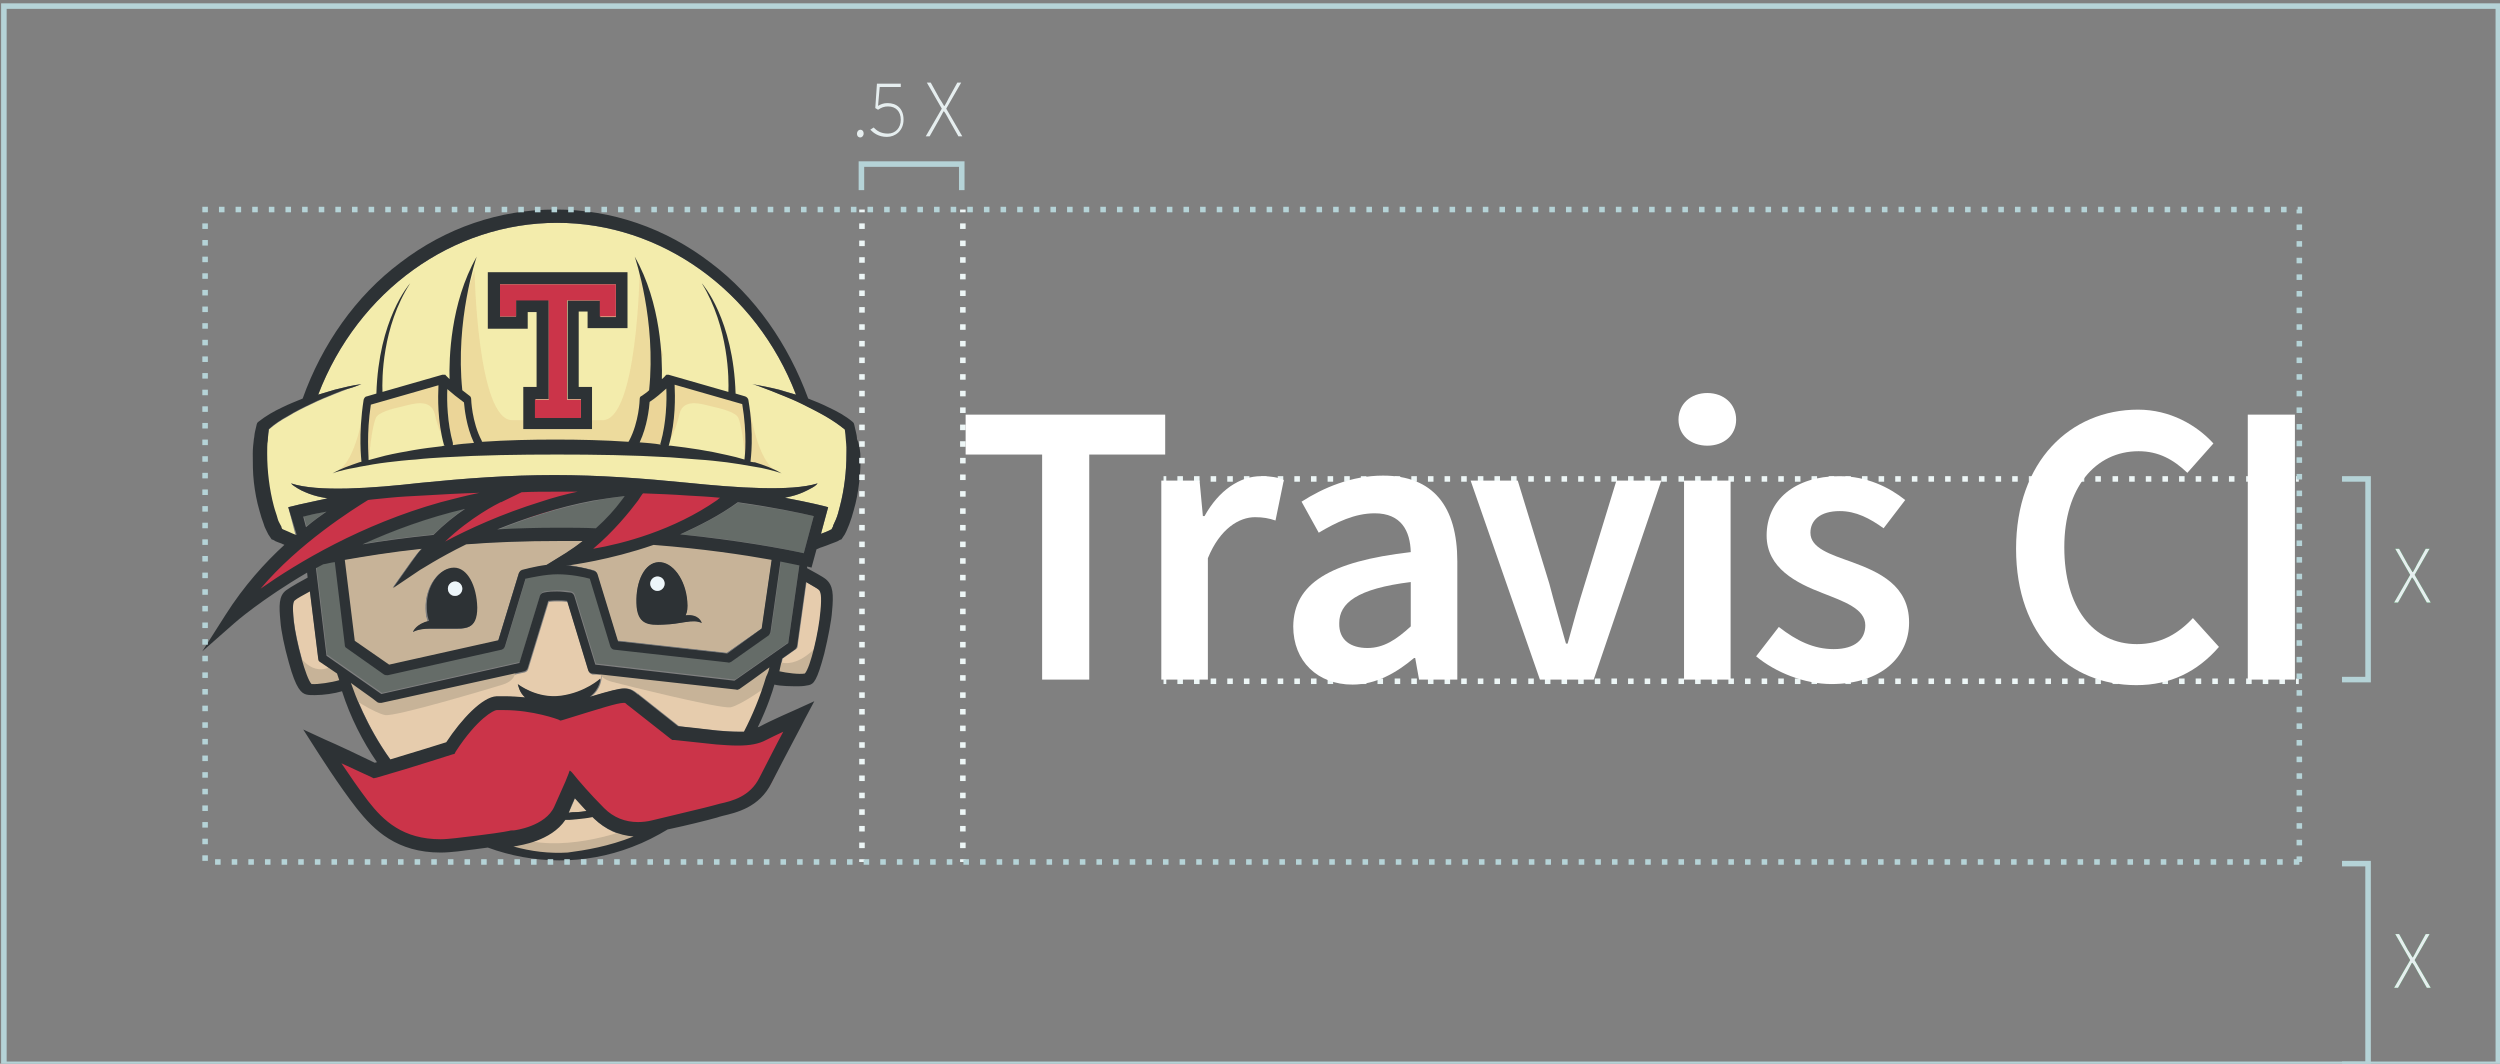 <svg xmlns="http://www.w3.org/2000/svg" xmlns:xlink="http://www.w3.org/1999/xlink" id="Layer_1" x="0" y="0" version="1.1" viewBox="0 0 451 191.9" xml:space="preserve" style="enable-background:new 0 0 451 191.9"><rect x="0" y="0" width="451" height="191.9" fill="#808080" stroke="none"/><style type="text/css">.st0{fill:#cb3449}.st1{fill:#f3ecac}.st2{fill:#e6ccad}.st3{fill:#656c68}.st4{fill:#e4c9a1}.st5{fill:#c7b398}.st6{fill:#ebd598}.st7{fill:#2d3235}.st8{fill:#edf6fa}.st9{opacity:.8}.st10{opacity:.75}.st11{fill:#b5d3d7}.st12{fill:#3aa85a}.st13{fill:#e6eeef}.st14{fill:#edf6f6}.st15{fill:#fff}</style><g><g><g><path d="M64.9,89.2c0,0-18.5,13-19.2,17.9l1.4-0.3c0,0,22.1-14.7,39.6-16.4l0.4-2.2L64.9,89.2z" class="st0"/></g><g><path d="M93.9,87.4L79.3,97.7l0.8,0.6c0.6-0.5,25.8-8.2,25.8-8.2l5.3-3.3C107.7,87.3,93.9,87.4,93.9,87.4z" class="st0"/></g><g><path d="M106.5,99.9c10.3,0,25.8-10.1,25.8-10.1l-5-1c-0.2,0.2-8.1-0.3-8.1-0.3l-3.7-1l-8.9,10.1l-0.7,1.8 C106.6,99.1,106.5,99.9,106.5,99.9z" class="st0"/></g></g><g><path d="M140.2,132.1L137,133l-14.7-0.3l-9.2-7.2l-11.1,2.8L89,127.2l-7.2,7.9l-13.5,4l-6.8-2.1 c-0.2-0.2-0.3-0.3-0.3-0.3l3,7.4c0,0,6.9,7.4,10.7,8.2c3.8,0.9,10.8-0.1,16-0.9c5.2-0.8,9.4-2.7,11-5.7c1.7-3,1.9-3.9,1.9-3.9 s5,7,9.2,7.8c4.3,0.8,17-3.5,17-3.5s7.7-2.1,9.1-4.8c1.4-2.7,5-11.4,5-11.4L140.2,132.1z M62.9,138.2c-0.1,0-0.1-0.1-0.2-0.1 c-0.5-0.4-0.9-0.8-1.2-1L62.9,138.2z" class="st0"/></g><g><g><path d="M152.7,79.5c0-0.4-0.1-0.8-0.1-1.2c0-0.3-0.1-0.6-0.1-0.8c-1.1-0.9-2.3-1.7-3.5-2.4 c-1.4-0.8-2.8-1.5-4.2-2.2c-1.4-0.7-2.9-1.3-4.4-1.9c-0.7-0.3-1.5-0.6-2.3-0.9c-0.8-0.3-1.5-0.6-2.3-0.8c1.6,0.3,3.2,0.6,4.8,1 c1,0.3,2,0.6,3,0.9c-7.2-18.8-24.4-31-43.1-31c-18.8,0-35.9,12.2-43.1,31c1-0.3,2-0.6,3-0.9c1.6-0.4,3.2-0.8,4.8-1 c-0.8,0.3-1.5,0.6-2.3,0.8c-0.8,0.3-1.5,0.6-2.3,0.9c-1.5,0.6-3,1.2-4.4,1.9c-1.5,0.7-2.9,1.4-4.2,2.2c-1.3,0.7-2.5,1.5-3.5,2.4 c0,0.3-0.1,0.6-0.1,0.8c0,0.4-0.1,0.8-0.1,1.2C48,80.3,48,81.1,48,81.9c0,1.6,0.1,3.2,0.3,4.8c0.2,1.6,0.5,3.2,0.9,4.7 c0.2,0.8,0.5,1.5,0.7,2.3c0.1,0.4,0.3,0.7,0.5,1.1c0.1,0.2,0.2,0.3,0.2,0.5l0.1,0.2c0.1,0.1,0.2,0.1,0.4,0.2l0.7,0.3 c0.4,0.2,0.9,0.4,1.4,0.6c0,0,0.1,0,0.1-0.1L52,91.5c0.3-0.1,2.8-0.7,7.1-1.6c-0.4-0.1-0.7-0.1-1.1-0.2c-1-0.2-2-0.5-2.9-0.9 c-0.5-0.2-0.9-0.4-1.4-0.7c-0.4-0.3-0.9-0.5-1.2-0.9c4.8,1.6,14.6,0.9,23.4-0.1c8-0.8,16-1.4,24.1-1.4c8.1,0,16.1,0.6,24.1,1.4 c8.8,0.9,18.6,1.6,23.4,0.1c-0.3,0.4-0.8,0.7-1.2,0.9c-0.4,0.2-0.9,0.5-1.4,0.7c-0.9,0.4-1.9,0.7-2.9,0.9c-0.1,0-0.3,0.1-0.4,0.1 c4.8,0.9,7.5,1.6,7.8,1.7l-1.3,4.8c0.3-0.1,0.5-0.2,0.8-0.3l0.7-0.3c0.1-0.1,0.2-0.1,0.4-0.2l0.1-0.2c0.1-0.2,0.2-0.3,0.2-0.5 c0.2-0.4,0.3-0.7,0.5-1.1c0.3-0.7,0.5-1.5,0.7-2.3c0.4-1.5,0.7-3.1,0.9-4.7c0.2-1.6,0.3-3.2,0.3-4.8 C152.8,81.1,152.8,80.3,152.7,79.5z" class="st1"/></g><g><path d="M105.8,146.3c-0.6,0.1-1.3,0.2-1.9,0.2c-0.4,0-0.8,0.1-1.2,0.1l-0.1,0c0.5-1.1,0.9-1.9,1.1-2.6 C104.3,144.6,105,145.4,105.8,146.3z" class="st2"/></g><g><path d="M107.2,147.7c2,1.9,4.4,3.1,7.1,3.3c-4.5,1.8-8.7,2.5-12,2.7c-3.2,0.2-6.5-0.2-9.8-1.1 c0.3,0,0.5-0.1,0.7-0.1c0.3,0,6.1-0.8,8.7-4.7l0.2,0l0.6,0c0.4,0,0.8,0,1.2-0.1c1-0.1,1.9-0.2,2.9-0.4 C107,147.5,107.1,147.6,107.2,147.7z" class="st2"/></g><g><path d="M112.8,89.5c-0.2,0.2-0.4,0.5-0.6,0.8c-1.1,1.5-2.7,3.3-4.6,5.1c-2.2-0.1-4.4-0.1-6.8-0.1 c-3.8,0-7.5,0.1-11,0.3c4.9-2,10.9-4,17.3-5.2C108.9,90,110.8,89.7,112.8,89.5z" class="st3"/></g><g><path d="M83.9,91.7c-1.8,1.2-3.7,2.8-5.7,4.7c-4.9,0.5-9.2,1.1-12.8,1.7C70.9,95.6,77.1,93.3,83.9,91.7z" class="st3"/></g><g><path d="M144.2,101.9l-2,14l-9.6,6.7l-25.1-2.9l-3.8-12.4c-0.1-0.3-0.3-0.5-0.7-0.6c-0.9-0.2-1.8-0.2-2.4-0.2 c-0.7,0-1.5,0.1-2.4,0.2c-0.3,0.1-0.6,0.3-0.7,0.6l-3.7,12.1l-24.9,5.6l-9.9-6.9l-1.9-15.8c0.4-0.2,0.9-0.5,1.3-0.7 c0.6-0.1,1.3-0.3,2.1-0.4l1.8,14.9c0,0.2,0.2,0.4,0.3,0.6l6.8,4.8c0.1,0.1,0.3,0.1,0.5,0.1c0.1,0,0.1,0,0.2,0l20.5-4.6 c0.1,0,0.1,0,0.2-0.1c0.2-0.1,0.3-0.3,0.4-0.5l3.7-12.2c1-0.3,3.5-0.8,5.8-0.8c2.2,0,4.8,0.6,5.8,0.8l3.7,12.2 c0.1,0.3,0.4,0.5,0.7,0.6l20.5,2.3c0.2,0,0.4,0,0.6-0.1l6.8-4.8c0.2-0.1,0.3-0.3,0.3-0.6l1.8-12.7 C142.2,101.5,143.3,101.7,144.2,101.9z" class="st3"/></g><g><path d="M146.8,93.1l-1.8,6.7c-3.6-0.8-11.5-2.4-22.3-3.4c3.5-1.5,7.1-3.4,10.4-5.7 C139.5,91.6,144.2,92.5,146.8,93.1z" class="st3"/></g><g><g><path d="M74.4,114.1c1.4-0.8,3-0.6,5.5-0.6c0.3,0,0.5,0,0.8,0c0.2,0,0.5,0,0.7,0c2.5,0,4.7,0.2,4.6-3.8 c0-4-1.8-7.2-4.4-7.2c-2.5,0-5,3.3-4.9,7.3c0,1,0.2,1.8,0.4,2.3C75.1,112.6,74.5,114,74.4,114.1z M105.1,97.6 c-1,0.8-2,1.5-3.1,2.2l-3.6,2.2c-2.3,0.3-4.2,0.8-4.3,0.9c-0.1,0-0.1,0-0.2,0.1c-0.2,0.1-0.3,0.3-0.4,0.5l-3.7,12.1l-19.7,4.4 l-6.2-4.3L62,101c3.5-0.6,8.2-1.4,13.9-2c-0.6,0.7-1.2,1.5-1.8,2.3l-3.4,4.8l4.9-3.3c0.1-0.1,3.2-2.1,8.3-4.6 c5.1-0.4,10.7-0.6,16.7-0.6C102.2,97.6,103.7,97.6,105.1,97.6z" class="st4"/></g><g><path d="M126.6,112.4c0-0.1-0.6-1.7-2.9-1.4c0.3-0.6,0.4-1.4,0.3-2.5c-0.3-4-2.6-7.2-5.2-7.1 c-2.5,0.1-4.2,3.4-4,7.4c0.1,4,2.3,4,4.8,3.9C123,112.7,124.9,111.6,126.6,112.4z M139.2,100.9l-1.8,12.4l-6.3,4.4l-19.7-2.2 l-3.7-12.1c-0.1-0.3-0.3-0.5-0.6-0.6c-0.1,0-2.6-0.7-5.1-1l0.5,0c0.4,0,7.2-0.9,15.3-3.7C126.9,98.9,134.2,100,139.2,100.9z" class="st4"/></g></g><g><g><path d="M74.4,114.1c1.4-0.8,3-0.6,5.5-0.6c0.3,0,0.5,0,0.8,0c0.2,0,0.5,0,0.7,0c2.5,0,4.7,0.2,4.6-3.8 c0-4-1.8-7.2-4.4-7.2c-2.5,0-5,3.3-4.9,7.3c0,1,0.2,1.8,0.4,2.3C75.1,112.6,74.5,114,74.4,114.1z M105.1,97.6 c-1,0.8-2,1.5-3.1,2.2l-3.6,2.2c-2.3,0.3-4.2,0.8-4.3,0.9c-0.1,0-0.1,0-0.2,0.1c-0.2,0.1-0.3,0.3-0.4,0.5l-3.7,12.1l-19.7,4.4 l-6.2-4.3L62,101c3.5-0.6,8.2-1.4,13.9-2c-0.6,0.7-1.2,1.5-1.8,2.3l-3.4,4.8l4.9-3.3c0.1-0.1,3.2-2.1,8.3-4.6 c5.1-0.4,10.7-0.6,16.7-0.6C102.2,97.6,103.7,97.6,105.1,97.6z" class="st5"/></g><g><path d="M126.6,112.4c0-0.1-0.6-1.7-2.9-1.4c0.3-0.6,0.4-1.4,0.3-2.5c-0.3-4-2.6-7.2-5.2-7.1 c-2.5,0.1-4.2,3.4-4,7.4c0.1,4,2.3,4,4.8,3.9C123,112.7,124.9,111.6,126.6,112.4z M139.2,100.9l-1.8,12.4l-6.3,4.4l-19.7-2.2 l-3.7-12.1c-0.1-0.3-0.3-0.5-0.6-0.6c-0.1,0-2.6-0.7-5.1-1l0.5,0c0.4,0,7.2-0.9,15.3-3.7C126.9,98.9,134.2,100,139.2,100.9z" class="st5"/></g></g><g><path d="M147.8,106.4c0.3,0.2,0.5,0.9,0.3,3.9c-0.3,3.7-1.9,10.1-2.8,11.2c-1.1,0.2-3.3,0-4.6-0.4 c0.2-0.9,0.3-1.4,0.5-2.3l2.4-1.7c0.2-0.1,0.3-0.3,0.3-0.6l1.6-11.5C146.4,105.6,147.5,106.2,147.8,106.4z" class="st2"/></g><g><path d="M60.8,121.5c0.1,0.4,0.2,0.8,0.4,1.2c-1.3,0.4-3.9,0.7-5,0.5c-1-1-2.8-7.7-3.2-11.3 c-0.3-2.9-0.1-3.5,0.2-3.8c0.3-0.3,1.6-1,2.7-1.6l1.5,12.1c0,0.2,0.2,0.4,0.3,0.6L60.8,121.5z" class="st2"/></g><g><path d="M108.5,121.7l-0.1,0.8c0,0-2.7,2.5-7.1,3.1c-4.4,0.6-7.8-2.1-7.8-2.1c0.1,0.5,0.3,1.5,1.3,2.4 c-1.2-0.1-2.4-0.2-3.7-0.2c-0.5,0-1,0-1.4,0c-2.7,0.1-6.5,4.2-9.1,8.3c-1.3,0.4-5.4,1.7-10.1,3.1c-4.4-6.1-6.6-12.4-6.8-13l0,0 c-0.1-0.2-0.2-0.5-0.3-0.8l1.1,0.8v0l2.8,2l0.9,0.7c0.1,0.1,0.3,0.2,0.5,0.2c0.1,0,0.1,0,0.2,0l25.8-5.7c0.3-0.1,0.5-0.3,0.6-0.6 l3.7-12.1c0.6-0.1,1.2-0.1,1.7-0.1c0.5,0,1,0,1.7,0.1l3.8,12.5c0.1,0.3,0.4,0.5,0.7,0.6L108.5,121.7z" class="st2"/></g><g><path d="M138,121l0.8-0.6c-0.1,0.6-0.3,1.2-0.4,1.7c-1.2,3.7-2.5,7-4,9.9c-0.3,0-0.7,0-1.1,0c-1.2,0-2.4-0.1-3.7-0.2 c-2.3-0.2-5.9-0.6-7.1-0.8c-1-0.8-4.4-3.5-7.2-5.7c-0.1-0.1-0.2-0.2-0.3-0.2c-0.5-0.4-1.1-0.9-2.2-0.9c-1,0-2.6,0.4-6.2,1.5 c1.9-1.4,1.9-3.3,1.9-3.3l0.1-0.8l24.2,2.7c0.2,0,0.4,0,0.6-0.1l2.4-1.7L138,121z" class="st2"/></g><g><path d="M120.2,70.1c0.1,2.2,0,6-1,9.7c0,0.1,0,0.3,0,0.4c-1.3-0.1-2.5-0.2-3.8-0.4c1.4-3,1.7-6.2,1.8-7.3 C118.3,71.8,119.4,70.8,120.2,70.1z" class="st6"/></g><g><path d="M83.7,72.6c0.1,1.1,0.4,4.3,1.8,7.3c-1.3,0.1-2.5,0.2-3.8,0.4c0-0.1,0-0.3,0-0.4c-1-3.6-1.1-7.5-1-9.7 C81.5,70.8,82.6,71.8,83.7,72.6z" class="st6"/></g><g><path d="M126.6,112.4c-1.7-0.8-3.6,0.2-7,0.3c-2.5,0.1-4.7,0.1-4.8-3.9c-0.1-4,1.5-7.3,4-7.4 c2.5-0.1,4.9,3.1,5.2,7.1c0.1,1.1,0,1.9-0.3,2.5C126.1,110.7,126.6,112.3,126.6,112.4z M118.6,106.6c0.7,0,1.3-0.6,1.3-1.3 c0-0.7-0.6-1.3-1.3-1.3c-0.7,0-1.3,0.6-1.3,1.3C117.3,106,117.9,106.6,118.6,106.6z" class="st7"/></g><g><path d="M119.9,105.3c0,0.7-0.6,1.3-1.3,1.3c-0.7,0-1.3-0.6-1.3-1.3c0-0.7,0.6-1.3,1.3-1.3 C119.3,104,119.9,104.5,119.9,105.3z" class="st8"/></g><g><path d="M86.1,109.6c0,4-2.1,3.8-4.6,3.8c-0.3,0-0.5,0-0.7,0c-0.3,0-0.6,0-0.8,0c-2.5,0-4.1-0.1-5.5,0.6 c0-0.1,0.6-1.5,2.9-2c-0.2-0.5-0.4-1.3-0.4-2.3c-0.2-4,2.3-7.3,4.9-7.3C84.3,102.4,86,105.6,86.1,109.6z M82.1,107.5 c0.7,0,1.3-0.6,1.3-1.3c0-0.7-0.6-1.3-1.3-1.3c-0.7,0-1.3,0.6-1.3,1.3C80.8,107,81.4,107.6,82.1,107.5z" class="st7"/></g><g><circle cx="82.1" cy="106.2" r="1.3" class="st8"/></g><g class="st9"><g><path d="M66.6,82.5c0,0,0.4-5.2,1.2-7.1c0.4-1,3-1.7,4.9-2.1c1.9-0.5,5-1.4,5.7,1.3c0.6,2.7,1.6,4.7,2.2,5.6 l-0.8-11.3l-13.4,3.2l-0.9,10l0.4,0.8L66.6,82.5" class="st6"/></g><g><path d="M134.4,82.5c0,0-0.4-5.2-1.2-7.1c-0.4-1-3-1.7-4.9-2.1c-1.9-0.5-5-1.4-5.7,1.3c-0.6,2.7-1.6,4.7-2.2,5.6 l0.8-11.3l13.4,3.2l0.9,10l-0.4,0.8L134.4,82.5" class="st6"/></g></g><g class="st10"><path d="M115.4,48.8c0,0-0.4,27-6.7,27c-6.3,0-7.6,0-7.6,0H100c0,0-1.3,0-7.6,0s-6.8-27-6.8-27L82.5,58l0.1,12.6 l2.2,1.7l1,5.4l1.4,3.1l27,0.1l1.2-2.2l1-3.8l0.2-2.4l3-8.5L115.4,48.8z" class="st6"/></g><g class="st10"><path d="M135.3,73.9c0,0,1.3,9.3,4.7,11c3.4,1.7,0,0,0,0l-4.8-1.4L135.3,73.9z" class="st6"/></g><g class="st10"><path d="M65.6,73.9c0,0-1.3,9.3-4.7,11c-3.4,1.7,0,0,0,0l4.8-1.4L65.6,73.9z" class="st6"/></g><g><path d="M136.2,83.4c1.6,0.5,3.3,1.1,4.8,2c-0.8-0.3-1.6-0.5-2.4-0.7c-0.8-0.2-1.7-0.4-2.5-0.5 c-1.7-0.3-3.4-0.6-5-0.8c-1.7-0.2-3.4-0.4-5.1-0.5c-1.7-0.1-3.4-0.3-5.1-0.4c-6.8-0.4-13.6-0.5-20.4-0.5 c-6.8,0-13.6,0.1-20.4,0.5c-1.7,0.1-3.4,0.2-5.1,0.4c-1.7,0.1-3.4,0.3-5.1,0.5c-1.7,0.2-3.4,0.5-5,0.8c-0.8,0.2-1.7,0.3-2.5,0.5 c-0.8,0.2-1.7,0.4-2.4,0.7c1.5-0.9,3.1-1.4,4.8-2c0.1,0,0.3-0.1,0.4-0.1c0,0,0-0.1,0-0.1c0-0.2-0.6-4.7,0.4-11.1 c0.1-0.3,0.3-0.6,0.6-0.6l1.7-0.5c0.4-13.4,5.9-19.7,6.1-19.9C68.9,59,68.9,68.5,69,70.7l10.8-3.1c0,0,0,0,0,0c0,0,0.1,0,0.1,0 c0,0,0,0,0,0c0.1,0,0.1,0,0.2,0c0,0,0,0,0,0c0,0,0.1,0,0.1,0c0,0,0,0,0.1,0c0,0,0.1,0,0.1,0.1c0,0,0,0,0,0c0,0,0,0,0,0 c0,0,0,0,0,0c0,0,0.3,0.3,0.7,0.7c-0.1-3.5,0.1-13.7,4.9-22.1c-0.1,0.3-3.9,11.5-2.6,24.1c0.4,0.3,0.9,0.7,1.3,1 c0.2,0.1,0.3,0.4,0.3,0.6c0,0,0.1,4.1,1.9,7.5c0,0.1,0,0.1,0.1,0.2c4.4-0.3,8.8-0.4,13.2-0.4c4.4,0,8.8,0.1,13.2,0.4 c0-0.1,0-0.1,0.1-0.2c1.8-3.4,1.9-7.4,1.9-7.5c0-0.3,0.1-0.5,0.4-0.6c0.4-0.3,0.9-0.6,1.3-1c1.3-12.6-2.5-23.8-2.6-24.1 c4.8,8.4,5,18.6,4.9,22.1c0.5-0.4,0.7-0.7,0.7-0.7c0,0,0,0,0,0c0,0,0,0,0,0c0,0,0,0,0,0c0,0,0.1,0,0.1-0.1c0,0,0,0,0,0 c0,0,0.1,0,0.1,0c0,0,0,0,0,0c0.1,0,0.1,0,0.2,0c0,0,0,0,0,0c0,0,0.1,0,0.1,0c0,0,0,0,0,0l10.8,3.1c0.1-2.2,0.1-11.6-4.8-19.6 c0.2,0.2,5.7,6.5,6.1,19.9l1.7,0.5c0.3,0.1,0.5,0.3,0.6,0.6c1.1,6.4,0.4,10.9,0.4,11.1c0,0,0,0.1,0,0.1 C135.9,83.4,136.1,83.4,136.2,83.4z M134.3,82.9c0.1-0.7,0.5-4.6-0.4-10l-12.2-3.5c0.1,2.1,0.2,6.5-1,10.8c0,0.1,0,0.1-0.1,0.2 c0.1,0,0.2,0,0.4,0c3.4,0.4,6.8,0.9,10.2,1.7C132.2,82.3,133.3,82.6,134.3,82.9z M119.2,79.8c1-3.6,1.1-7.5,1-9.7 c-0.8,0.7-1.9,1.7-3,2.4c-0.1,1.1-0.4,4.3-1.8,7.3c1.3,0.1,2.6,0.2,3.8,0.4C119.1,80.1,119.1,80,119.2,79.8z M85.5,79.9 c-1.4-3-1.7-6.2-1.8-7.3c-1.1-0.8-2.2-1.7-3-2.4c-0.1,2.2,0,6.1,1,9.7c0,0.1,0,0.3,0,0.4C82.9,80.1,84.2,80,85.5,79.9z M80.2,80.4c0,0,0-0.1-0.1-0.1c-1.2-4.3-1.1-8.7-1-10.8l-12.2,3.5c-0.8,5.3-0.4,9.2-0.4,10c1-0.3,2-0.5,3-0.8 c1.7-0.4,3.4-0.7,5.1-1c1.7-0.3,3.4-0.5,5.1-0.7C80,80.4,80.1,80.4,80.2,80.4z" class="st7"/></g><g id="XMLID_2_"><g><path d="M113.2,49.1v10.1h-7.2v-3h-1.6v13.6h2.4v7.6H94.4v-7.6h2.4V56.3h-1.6v3H88V49.1H113.2z M111.1,57.1v-5.8 H108h-5.7H90.2v5.8h2.9v-3H99v17.9h-2.4v3.3h8.2v-3.3h-2.4V54.2h5.9v3H111.1z" class="st7"/><polygon points="111.1 51.3 111.1 57.1 108.2 57.1 108.2 54.2 102.3 54.2 102.3 72.1 104.8 72.1 104.8 75.4 96.5 75.4 96.5 72.1 99 72.1 99 54.2 93.1 54.2 93.1 57.1 90.2 57.1 90.2 51.3 102.3 51.3 108 51.3" class="st0"/></g></g><g><path d="M54.8,93.1c1-0.2,2.5-0.5,4.2-0.9c-1.1,0.7-2.3,1.6-3.7,2.7L54.8,93.1z" class="st3"/></g><g><path d="M93,120.8c0,0,0.3,1.9-2.3,2.7c-2.6,0.8-19.3,5.8-21.2,5.5c-1.9-0.3-6.7-3.5-6.7-3.5l-1.2-4.2l7.1,4.4 L93,120.8z" class="st5"/></g><g><path d="M107.9,120.4c0,0-0.2,1.9,2.5,2.6c2.7,0.7,19.5,4.9,21.4,4.6c1.9-0.4,6.6-3.8,6.6-3.8l1-4.2l-6.6,3.9 L107.9,120.4z" class="st5"/></g><g><path d="M53.4,117.4c0,0,2.3,4.6,6,3l2.7,1l-0.3,2l-5.6,0.7l-1.5-0.9L53.4,117.4z" class="st5"/></g><g><path d="M147.8,116.1c0,0-3.8,4.8-7.5,3.2l-1.2,0.8l0.3,2l5.6,0.7l1.5-0.9L147.8,116.1z" class="st5"/></g><g><path d="M89.5,152.3c0,0,13.7,6.9,29.1-2.5l-5-0.3c0,0-10.8,4.3-19.4,1.9L89.5,152.3z" class="st5"/></g><g><path d="M103.4,139.6l0.9,1.1c0,0,2.1,2.5,4.7,5.1c1.7,1.7,3.8,2.5,6.1,2.5c0.8,0,1.7-0.1,2.5-0.3 c0.8-0.2,1.7-0.4,2.5-0.6c3.2-0.8,6.8-1.6,8.6-2.1c0.3-0.1,0.7-0.2,1.1-0.3c2.3-0.5,5.5-1.3,7.2-4.7c1.3-2.5,3-5.9,4.3-8.3 c-1.1,0.5-2.3,1.1-3.1,1.5c-1.3,0.7-2.9,1-5.1,1c-1.3,0-2.5-0.1-3.9-0.2c-2.8-0.3-7.5-0.8-7.5-0.8l-0.4,0l-0.3-0.2 c0,0-4.2-3.3-7.5-5.9c-0.1-0.1-0.3-0.2-0.4-0.3c-0.3-0.3-0.3-0.3-0.6-0.3c-1.1,0-4.2,1-11,3.1l-0.4,0.1l-0.4-0.2 c0,0-4.5-1.7-9.8-1.7c-0.4,0-0.9,0-1.3,0c-0.5,0-3.5,1.5-7.4,7.5l-0.2,0.4l-0.4,0.1c-0.1,0-6.7,2.2-13.7,4.2l-0.5,0.1l-0.4-0.2 c0,0-2.8-1.3-5.4-2.5c1.4,2.1,3.2,4.7,4.8,6.8c2.8,3.6,6.3,6.9,13.1,6.9c0.8,0,1.7-0.1,2.7-0.2c6.9-0.8,8.6-1.1,9.6-1.3 c0.3-0.1,0.6-0.1,0.9-0.1c0.1,0,5.7-0.7,7.3-4.3c1.6-3.6,2-4.5,2-4.5l0.6-1.5c0,0,0.1-0.4,0.2-0.5c0,0,0,0,0,0l0,0 C103.1,139.2,103.4,139.6,103.4,139.6z M60.6,70.9c-1.5,0.6-3,1.2-4.4,1.9c-1.5,0.7-2.9,1.4-4.2,2.2c-1.3,0.7-2.5,1.5-3.5,2.4 c0,0.3-0.1,0.6-0.1,0.8c0,0.4-0.1,0.8-0.1,1.2c-0.1,0.8-0.1,1.6-0.1,2.4c0,1.6,0.1,3.2,0.3,4.8c0.2,1.6,0.5,3.2,0.9,4.7 c0.2,0.8,0.5,1.5,0.7,2.3c0.1,0.4,0.3,0.7,0.5,1.1c0.1,0.2,0.2,0.3,0.2,0.5l0.1,0.2c0.1,0.1,0.2,0.1,0.4,0.2l0.7,0.3 c0.4,0.2,0.9,0.4,1.4,0.6c0,0,0.1,0,0.1-0.1L52,91.5c0.3-0.1,2.8-0.7,7.1-1.6c-0.4-0.1-0.7-0.1-1.1-0.2c-1-0.2-2-0.5-2.9-0.9 c-0.5-0.2-0.9-0.4-1.4-0.7c-0.4-0.3-0.9-0.5-1.2-0.9c4.8,1.6,14.6,0.9,23.4-0.1c8-0.8,16-1.4,24.1-1.4c8.1,0,16.1,0.6,24.1,1.4 c8.8,0.9,18.6,1.6,23.4,0.1c-0.3,0.4-0.8,0.7-1.2,0.9c-0.4,0.2-0.9,0.5-1.4,0.7c-0.9,0.4-1.9,0.7-2.9,0.9c-0.1,0-0.3,0.1-0.4,0.1 c4.8,0.9,7.5,1.6,7.8,1.7l-1.3,4.8c0.3-0.1,0.5-0.2,0.8-0.3l0.7-0.3c0.1-0.1,0.2-0.1,0.4-0.2l0.1-0.2c0.1-0.2,0.2-0.3,0.2-0.5 c0.2-0.4,0.3-0.7,0.5-1.1c0.3-0.7,0.5-1.5,0.7-2.3c0.4-1.5,0.7-3.1,0.9-4.7c0.2-1.6,0.3-3.2,0.3-4.8c0-0.8,0-1.6-0.1-2.4 c0-0.4-0.1-0.8-0.1-1.2c0-0.3-0.1-0.6-0.1-0.8c-1.1-0.9-2.3-1.7-3.5-2.4c-1.4-0.8-2.8-1.5-4.2-2.2c-1.4-0.7-2.9-1.3-4.4-1.9 c-0.7-0.3-1.5-0.6-2.3-0.9c-0.8-0.3-1.5-0.6-2.3-0.8c1.6,0.3,3.2,0.6,4.8,1c1,0.3,2,0.6,3.1,0.9c-7.2-18.8-24.4-31-43.1-31 c-18.8,0-35.9,12.2-43.1,31c1-0.3,2-0.6,3-0.9c1.6-0.4,3.2-0.8,4.8-1c-0.8,0.3-1.5,0.6-2.3,0.8C62.1,70.3,61.3,70.6,60.6,70.9z M155.2,81.8c0.1,1.7,0,3.5-0.2,5.2c-0.2,1.7-0.5,3.4-1,5.1c-0.2,0.8-0.5,1.7-0.8,2.5c-0.2,0.4-0.3,0.8-0.5,1.2 c-0.1,0.2-0.2,0.4-0.3,0.6l-0.2,0.3c-0.1,0.1-0.1,0.2-0.2,0.3l-0.2,0.3l-0.3,0.1c-0.3,0.2-0.5,0.3-0.8,0.4l-0.8,0.3 c-0.5,0.2-1,0.4-1.6,0.6c-0.4,0.1-0.7,0.3-1,0.4l-0.9,3.3c0,0-0.3-0.1-0.8-0.2l0,0.3c0.9,0.5,2.8,1.5,3.4,2 c1.3,1.1,1.4,2.7,1.1,5.8c-0.1,1.6-0.7,4.7-1.4,7.6c-1.3,4.9-1.9,5.5-2.8,5.7c-0.4,0.1-1.1,0.2-1.8,0.2c-1.3,0-3.2,0-4.4-0.3 c-0.3,1.1-1.2,4-3,7.7c0.1,0,0.2-0.1,0.3-0.1c2.2-1.2,6.4-3,6.6-3.1l3.3-1.5l-1.7,3.2c0,0.1-3.7,7-6,11.5c-2.2,4.5-6.4,5.4-8.9,6 c-0.4,0.1-0.7,0.2-1,0.3c-1.8,0.5-5.4,1.4-8.7,2.1c0,0-0.1,0-0.1,0c-2,1.2-4.1,2.3-6.5,3.2c-8.6,3.3-17.8,3.1-26,0.1 c-1.3,0.2-3.1,0.4-5.5,0.7c-1,0.1-2,0.2-3,0.2c-7.9,0-12-4-15.1-7.9c-3.3-4.2-7.2-10.4-7.4-10.7l-2.3-3.6l3.9,1.8 c1.9,0.8,7.4,3.4,9,4.2c0.1,0,0.3-0.1,0.4-0.1c-2.6-3.8-4.8-8.1-6.3-12.8c-1.3,0.4-3.3,0.7-4.9,0.7c-0.6,0-1.1,0-1.5-0.1 c-0.9-0.2-1.9-1-3.2-5.8c-0.8-2.8-1.4-5.8-1.5-7.3c-0.3-3-0.3-4.7,1-5.7c0.8-0.6,3.3-2,3.9-2.3l-0.1-0.9c-8.2,4.8-13,9-13.1,9.1 l-5.8,5.1l4.2-6.6c3.3-5.2,7.1-9.4,10.6-12.6c-0.1-0.1-0.3-0.1-0.4-0.2l-0.8-0.3c-0.3-0.1-0.5-0.2-0.8-0.4L49,97.3l-0.2-0.3 c-0.1-0.1-0.1-0.2-0.2-0.3l-0.2-0.3c-0.1-0.2-0.2-0.4-0.3-0.6c-0.2-0.4-0.4-0.8-0.5-1.2c-0.3-0.8-0.6-1.7-0.8-2.5 c-0.5-1.7-0.8-3.4-1-5.1c-0.2-1.7-0.2-3.5-0.2-5.2c0-0.9,0.1-1.7,0.2-2.6c0.1-0.4,0.1-0.9,0.2-1.3c0.1-0.4,0.2-0.8,0.3-1.3 l0.1-0.3l0.2-0.2c1.4-1.1,2.8-1.9,4.3-2.6c1.2-0.6,2.5-1.1,3.7-1.6c3.5-9.8,9.6-18.5,17.6-24.5c8.2-6.3,17.9-9.6,28-9.6 c10.1,0,19.8,3.3,28,9.6c8,6,14,14.7,17.6,24.5c1.3,0.5,2.5,1,3.7,1.6c1.5,0.7,3,1.5,4.3,2.6l0.2,0.2l0.1,0.3 c0.1,0.5,0.2,0.9,0.3,1.3c0.1,0.4,0.2,0.9,0.2,1.3C155,80.1,155.1,80.9,155.2,81.8z M148,110.3c0.3-3,0-3.6-0.3-3.9 c-0.3-0.3-1.3-0.8-2.3-1.4l-1.6,11.5c0,0.2-0.2,0.4-0.3,0.6l-2.4,1.7c-0.2,0.9-0.3,1.4-0.5,2.3c1.3,0.3,3.6,0.6,4.6,0.4 C146.2,120.4,147.7,114,148,110.3z M145,99.8l1.8-6.7c-2.6-0.6-7.3-1.6-13.7-2.5c-3.3,2.4-6.9,4.2-10.4,5.8 C133.4,97.5,141.4,99,145,99.8z M142.2,116l2-14c-0.9-0.2-2-0.4-3.4-0.7L139,114c0,0.2-0.2,0.4-0.3,0.6l-6.8,4.8 c-0.2,0.1-0.4,0.2-0.6,0.1l-20.5-2.3c-0.3,0-0.6-0.3-0.7-0.6l-3.7-12.2c-1-0.3-3.5-0.8-5.8-0.8c-2.2,0-4.8,0.6-5.8,0.8l-3.7,12.2 c-0.1,0.2-0.2,0.4-0.4,0.5c-0.1,0-0.1,0.1-0.2,0.1l-20.5,4.6c-0.1,0-0.1,0-0.2,0c-0.2,0-0.3,0-0.5-0.1l-6.8-4.8 c-0.2-0.1-0.3-0.3-0.3-0.6l-1.8-14.9c-0.8,0.1-1.4,0.3-2.1,0.4c-0.4,0.2-0.9,0.5-1.3,0.7l1.9,15.8l9.9,6.9l24.9-5.6l3.7-12.1 c0.1-0.3,0.3-0.5,0.7-0.6c0.9-0.2,1.8-0.2,2.4-0.2c0.7,0,1.5,0.1,2.4,0.2c0.3,0,0.6,0.3,0.7,0.6l3.8,12.4l25.1,2.9L142.2,116z M137.4,113.4l1.8-12.4c-5-0.9-12.3-2-21.3-2.7c-8.1,2.8-14.9,3.6-15.3,3.7l-0.5,0c2.6,0.2,5,0.9,5.1,1c0.3,0.1,0.5,0.3,0.6,0.6 l3.7,12.1l19.7,2.2L137.4,113.4z M138.8,120.4L138,121l-2.2,1.6l-2.4,1.7c-0.2,0.1-0.4,0.2-0.6,0.1l-24.2-2.7l-1.8-0.2 c-0.3,0-0.6-0.3-0.7-0.6l-3.8-12.5c-0.6-0.1-1.2-0.1-1.7-0.1c-0.5,0-1,0-1.7,0.1l-3.7,12.1c-0.1,0.3-0.3,0.5-0.6,0.6l-25.8,5.7 c-0.1,0-0.1,0-0.2,0c-0.2,0-0.3,0-0.5-0.1l-0.9-0.7l-2.8-2v0l-1.1-0.8c0.1,0.3,0.2,0.5,0.3,0.8l0,0c0.2,0.6,2.4,6.9,6.8,13 c4.7-1.4,8.8-2.7,10.1-3.1c2.7-4.1,6.5-8.2,9.1-8.3c0.5,0,0.9,0,1.4,0c1.3,0,2.6,0.1,3.7,0.2c-1-0.9-1.2-2-1.3-2.4 c0,0,3.4,2.7,7.8,2.1c4.4-0.6,7.1-3.1,7.1-3.1s0,1.8-1.9,3.3c3.7-1.1,5.2-1.5,6.2-1.5c1.1,0,1.7,0.5,2.2,0.9 c0.1,0.1,0.2,0.2,0.3,0.2c2.8,2.2,6.2,4.9,7.2,5.7c1.1,0.1,4.8,0.5,7.1,0.8c1.3,0.1,2.5,0.2,3.7,0.2c0.4,0,0.7,0,1.1,0 c1.5-2.9,2.9-6.2,4-9.9C138.5,121.5,138.7,121,138.8,120.4z M129.9,89.8C129.9,89.8,129.9,89.8,129.9,89.8 c-2-0.2-3.9-0.3-5.8-0.4c-2.7-0.2-5.4-0.3-8.1-0.4c-0.2,0.2-0.5,0.7-0.9,1.3c-1.5,2-4.4,5.6-8.1,8.7c5.3-0.9,14.5-3.3,22.4-8.8 C129.5,90.1,129.7,89.9,129.9,89.8z M112.1,90.3c0.2-0.3,0.4-0.5,0.6-0.8c-1.9,0.2-3.9,0.5-5.7,0.8c-6.4,1.2-12.3,3.2-17.3,5.2 c3.5-0.2,7.2-0.3,11-0.3c2.3,0,4.6,0,6.8,0.1C109.4,93.6,111,91.8,112.1,90.3z M114.3,150.9c-2.7-0.2-5.1-1.3-7.1-3.2 c-0.1-0.1-0.2-0.2-0.3-0.3c-0.9,0.2-1.9,0.3-2.9,0.4c-0.4,0-0.8,0.1-1.2,0.1l-0.6,0l-0.2,0c-2.6,3.9-8.4,4.6-8.7,4.7 c-0.2,0-0.4,0.1-0.7,0.1c3.2,0.9,6.5,1.3,9.8,1.1C105.5,153.4,109.8,152.7,114.3,150.9z M103.9,146.5c0.6,0,1.3-0.1,1.9-0.2 c-0.8-0.9-1.5-1.6-2.1-2.3c-0.3,0.6-0.7,1.5-1.1,2.6h0.1C103.1,146.5,103.5,146.5,103.9,146.5z M102,99.8 c1.1-0.7,2.1-1.4,3.1-2.2c-1.4,0-2.9,0-4.3,0c-6,0-11.6,0.2-16.7,0.6c-5.1,2.5-8.2,4.6-8.3,4.6l-4.9,3.3l3.4-4.8 c0.6-0.8,1.1-1.6,1.8-2.3c-5.7,0.6-10.4,1.4-13.9,2l1.8,14.6l6.2,4.3l19.7-4.4l3.7-12.1c0.1-0.2,0.2-0.4,0.4-0.5 c0.1,0,0.1-0.1,0.2-0.1c0.1,0,2.1-0.6,4.4-0.9L102,99.8z M104.2,88.7c-1.4,0-2.7,0-4.1,0h0c-2,0-4,0-6,0.1l-3.7,1.8 c0,0,0,0-0.1,0c-0.6,0.3-5.4,2.7-10,7.1c4.1-2.2,10.2-5,17.3-7.2C99.7,89.8,101.9,89.2,104.2,88.7z M78.2,96.5 c1.9-1.9,3.9-3.5,5.7-4.7c-6.8,1.6-13,3.9-18.5,6.4C69,97.6,73.3,97,78.2,96.5z M79.5,90.6c2.3-0.6,4.6-1.2,7-1.7 c-3.4,0.1-6.9,0.3-10.3,0.5c-2,0.1-4,0.2-6,0.4c-1,0.1-2,0.2-3,0.3c-0.3,0-0.6,0.1-0.8,0.1c-2.6,1.6-12.5,7.8-19.4,16 C53.7,101.5,65.2,94.6,79.5,90.6z M61.2,122.7c-0.1-0.4-0.3-0.8-0.4-1.2l-3.1-2.1c-0.2-0.1-0.3-0.3-0.3-0.6l-1.5-12.1 c-1.1,0.6-2.4,1.3-2.7,1.6c-0.3,0.2-0.5,0.9-0.2,3.8c0.4,3.6,2.2,10.3,3.2,11.3C57.3,123.5,59.9,123.1,61.2,122.7z M58.9,92.3 c-1.7,0.3-3.1,0.6-4.2,0.9l0.5,1.9C56.6,93.9,57.9,93,58.9,92.3z" class="st7"/></g></g></g><g><path d="M451.2,192.5H0.2V0.6h451V192.5z M1.2,191.5h449V1.6H1.2V191.5z" class="st11"/></g><g><polygon points="427.7 123.1 422.5 123.1 422.5 122.1 426.7 122.1 426.7 86.9 422.5 86.9 422.5 85.9 427.7 85.9" class="st11"/></g><g><polygon points="427.7 192.5 422.5 192.5 422.5 191.5 426.7 191.5 426.7 156.3 422.5 156.3 422.5 155.3 427.7 155.3" class="st11"/></g><g><g><path d="M434.8,103.7l-2.7-4.7h0.7l1.6,2.9c0.3,0.4,0.5,0.8,0.8,1.3h0.1c0.3-0.5,0.5-0.9,0.7-1.3l1.6-2.9h0.7 l-2.7,4.7l2.9,5h-0.7l-1.7-3c-0.3-0.5-0.5-1-0.9-1.5h-0.1c-0.3,0.6-0.6,1.1-0.8,1.5l-1.7,3h-0.7L434.8,103.7z" class="st12"/></g></g><g><g><path d="M434.8,173.2l-2.7-4.7h0.7l1.6,2.9c0.3,0.4,0.5,0.8,0.8,1.3h0.1c0.3-0.5,0.5-0.9,0.7-1.3l1.6-2.9h0.7 l-2.7,4.7l2.9,5h-0.7l-1.7-3c-0.3-0.5-0.5-1-0.9-1.5h-0.1c-0.3,0.6-0.6,1.1-0.8,1.5l-1.7,3h-0.7L434.8,173.2z" class="st12"/></g></g><g><polygon points="174 34.3 173 34.3 173 30.1 155.9 30.1 155.9 34.3 154.9 34.3 154.9 29.1 174 29.1" class="st11"/></g><g><g><path d="M155.2,23.4c0.3,0,0.6,0.2,0.6,0.7c0,0.4-0.3,0.7-0.6,0.7s-0.6-0.2-0.6-0.7 C154.6,23.7,154.9,23.4,155.2,23.4z" class="st13"/></g><g><path d="M157.6,23c0.6,0.6,1.3,1.1,2.6,1.1c1.3,0,2.3-1,2.3-2.5c0-1.5-0.9-2.4-2.3-2.4c-0.7,0-1.2,0.2-1.8,0.6 l-0.5-0.3l0.3-4.4h4.3v0.6h-3.8l-0.3,3.4c0.5-0.3,1-0.5,1.7-0.5c1.6,0,2.9,0.9,2.9,3c0,2-1.5,3.1-3,3.1c-1.5,0-2.4-0.7-3-1.3 L157.6,23z" class="st13"/></g><g><path d="M169.9,19.6l-2.7-4.7h0.7l1.6,2.9c0.3,0.4,0.5,0.8,0.8,1.3h0.1c0.3-0.5,0.5-0.9,0.7-1.3l1.6-2.9h0.7 l-2.7,4.7l2.9,5h-0.7l-1.7-3c-0.3-0.5-0.5-1-0.9-1.5h-0.1c-0.3,0.6-0.6,1.1-0.8,1.5l-1.7,3H167L169.9,19.6z" class="st13"/></g></g><g><g><path d="M434.8,103.7l-2.7-4.7h0.7l1.6,2.9c0.3,0.4,0.5,0.8,0.8,1.3h0.1c0.3-0.5,0.5-0.9,0.7-1.3l1.6-2.9h0.7 l-2.7,4.7l2.9,5h-0.7l-1.7-3c-0.3-0.5-0.5-1-0.9-1.5h-0.1c-0.3,0.6-0.6,1.1-0.8,1.5l-1.7,3h-0.7L434.8,103.7z" class="st13"/></g></g><g><g><path d="M434.8,173.2l-2.7-4.7h0.7l1.6,2.9c0.3,0.4,0.5,0.8,0.8,1.3h0.1c0.3-0.5,0.5-0.9,0.7-1.3l1.6-2.9h0.7 l-2.7,4.7l2.9,5h-0.7l-1.7-3c-0.3-0.5-0.5-1-0.9-1.5h-0.1c-0.3,0.6-0.6,1.1-0.8,1.5l-1.7,3h-0.7L434.8,173.2z" class="st13"/></g></g><g><g><rect width="1" height=".5" x="173.2" y="37.8" class="st14"/></g><g><path d="M174.2,153h-1v-1h1V153z M174.2,150h-1v-1h1V150z M174.2,147h-1v-1h1V147z M174.2,144h-1v-1h1V144z M174.2,140.9h-1v-1h1V140.9z M174.2,137.9h-1v-1h1V137.9z M174.2,134.9h-1v-1h1V134.9z M174.2,131.9h-1v-1h1V131.9z M174.2,128.9 h-1v-1h1V128.9z M174.2,125.9h-1v-1h1V125.9z M174.2,122.8h-1v-1h1V122.8z M174.2,119.8h-1v-1h1V119.8z M174.2,116.8h-1v-1h1 V116.8z M174.2,113.8h-1v-1h1V113.8z M174.2,110.8h-1v-1h1V110.8z M174.2,107.7h-1v-1h1V107.7z M174.2,104.7h-1v-1h1V104.7z M174.2,101.7h-1v-1h1V101.7z M174.2,98.7h-1v-1h1V98.7z M174.2,95.7h-1v-1h1V95.7z M174.2,92.7h-1v-1h1V92.7z M174.2,89.6h-1v-1 h1V89.6z M174.2,86.6h-1v-1h1V86.6z M174.2,83.6h-1v-1h1V83.6z M174.2,80.6h-1v-1h1V80.6z M174.2,77.6h-1v-1h1V77.6z M174.2,74.5 h-1v-1h1V74.5z M174.2,71.5h-1v-1h1V71.5z M174.2,68.5h-1v-1h1V68.5z M174.2,65.5h-1v-1h1V65.5z M174.2,62.5h-1v-1h1V62.5z M174.2,59.5h-1v-1h1V59.5z M174.2,56.4h-1v-1h1V56.4z M174.2,53.4h-1v-1h1V53.4z M174.2,50.4h-1v-1h1V50.4z M174.2,47.4h-1v-1h1 V47.4z M174.2,44.4h-1v-1h1V44.4z M174.2,41.3h-1v-1h1V41.3z" class="st14"/></g><g><rect width="1" height=".5" x="173.2" y="155" class="st14"/></g></g><g><g><rect width="1" height=".5" x="155" y="37.8" class="st14"/></g><g><path d="M156,153h-1v-1h1V153z M156,150h-1v-1h1V150z M156,147h-1v-1h1V147z M156,144h-1v-1h1V144z M156,140.9h-1v-1 h1V140.9z M156,137.9h-1v-1h1V137.9z M156,134.9h-1v-1h1V134.9z M156,131.9h-1v-1h1V131.9z M156,128.9h-1v-1h1V128.9z M156,125.9 h-1v-1h1V125.9z M156,122.8h-1v-1h1V122.8z M156,119.8h-1v-1h1V119.8z M156,116.8h-1v-1h1V116.8z M156,113.8h-1v-1h1V113.8z M156,110.8h-1v-1h1V110.8z M156,107.7h-1v-1h1V107.7z M156,104.7h-1v-1h1V104.7z M156,101.7h-1v-1h1V101.7z M156,98.7h-1v-1h1 V98.7z M156,95.7h-1v-1h1V95.7z M156,92.7h-1v-1h1V92.7z M156,89.6h-1v-1h1V89.6z M156,86.6h-1v-1h1V86.6z M156,83.6h-1v-1h1V83.6 z M156,80.6h-1v-1h1V80.6z M156,77.6h-1v-1h1V77.6z M156,74.5h-1v-1h1V74.5z M156,71.5h-1v-1h1V71.5z M156,68.5h-1v-1h1V68.5z M156,65.5h-1v-1h1V65.5z M156,62.5h-1v-1h1V62.5z M156,59.5h-1v-1h1V59.5z M156,56.4h-1v-1h1V56.4z M156,53.4h-1v-1h1V53.4z M156,50.4h-1v-1h1V50.4z M156,47.4h-1v-1h1V47.4z M156,44.4h-1v-1h1V44.4z M156,41.3h-1v-1h1V41.3z" class="st14"/></g><g><rect width="1" height=".5" x="155" y="155" class="st14"/></g></g><g><g><rect width=".5" height="1" x="414.2" y="122.4" class="st14"/></g><g><path d="M412.2,123.4h-1v-1h1V123.4z M409.2,123.4h-1v-1h1V123.4z M406.2,123.4h-1v-1h1V123.4z M403.1,123.4h-1v-1h1 V123.4z M400.1,123.4h-1v-1h1V123.4z M397.1,123.4h-1v-1h1V123.4z M394.1,123.4h-1v-1h1V123.4z M391.1,123.4h-1v-1h1V123.4z M388.1,123.4h-1v-1h1V123.4z M385.1,123.4h-1v-1h1V123.4z M382.1,123.4h-1v-1h1V123.4z M379,123.4h-1v-1h1V123.4z M376,123.4h-1 v-1h1V123.4z M373,123.4h-1v-1h1V123.4z M370,123.4h-1v-1h1V123.4z M367,123.4h-1v-1h1V123.4z M364,123.4h-1v-1h1V123.4z M361,123.4h-1v-1h1V123.4z M358,123.4h-1v-1h1V123.4z M355,123.4h-1v-1h1V123.4z M351.9,123.4h-1v-1h1V123.4z M348.9,123.4h-1v-1 h1V123.4z M345.9,123.4h-1v-1h1V123.4z M342.9,123.4h-1v-1h1V123.4z M339.9,123.4h-1v-1h1V123.4z M336.9,123.4h-1v-1h1V123.4z M333.9,123.4h-1v-1h1V123.4z M330.9,123.4h-1v-1h1V123.4z M327.8,123.4h-1v-1h1V123.4z M324.8,123.4h-1v-1h1V123.4z M321.8,123.4 h-1v-1h1V123.4z M318.8,123.4h-1v-1h1V123.4z M315.8,123.4h-1v-1h1V123.4z M312.8,123.4h-1v-1h1V123.4z M309.8,123.4h-1v-1h1 V123.4z M306.8,123.4h-1v-1h1V123.4z M303.8,123.4h-1v-1h1V123.4z M300.7,123.4h-1v-1h1V123.4z M297.7,123.4h-1v-1h1V123.4z M294.7,123.4h-1v-1h1V123.4z M291.7,123.4h-1v-1h1V123.4z M288.7,123.4h-1v-1h1V123.4z M285.7,123.4h-1v-1h1V123.4z M282.7,123.4 h-1v-1h1V123.4z M279.7,123.4h-1v-1h1V123.4z M276.7,123.4h-1v-1h1V123.4z M273.6,123.4h-1v-1h1V123.4z M270.6,123.4h-1v-1h1 V123.4z M267.6,123.4h-1v-1h1V123.4z M264.6,123.4h-1v-1h1V123.4z M261.6,123.4h-1v-1h1V123.4z M258.6,123.4h-1v-1h1V123.4z M255.6,123.4h-1v-1h1V123.4z M252.6,123.4h-1v-1h1V123.4z M249.5,123.4h-1v-1h1V123.4z M246.5,123.4h-1v-1h1V123.4z M243.5,123.4 h-1v-1h1V123.4z M240.5,123.4h-1v-1h1V123.4z M237.5,123.4h-1v-1h1V123.4z M234.5,123.4h-1v-1h1V123.4z M231.5,123.4h-1v-1h1 V123.4z M228.5,123.4h-1v-1h1V123.4z M225.4,123.4h-1v-1h1V123.4z M222.4,123.4h-1v-1h1V123.4z M219.4,123.4h-1v-1h1V123.4z M216.4,123.4h-1v-1h1V123.4z M213.4,123.4h-1v-1h1V123.4z" class="st14"/></g><g><rect width=".5" height="1" x="209.9" y="122.4" class="st14"/></g></g><g><g><rect width=".5" height="1" x="414.2" y="85.9" class="st14"/></g><g><path d="M412.2,86.9h-1v-1h1V86.9z M409.2,86.9h-1v-1h1V86.9z M406.2,86.9h-1v-1h1V86.9z M403.1,86.9h-1v-1h1V86.9z M400.1,86.9h-1v-1h1V86.9z M397.1,86.9h-1v-1h1V86.9z M394.1,86.9h-1v-1h1V86.9z M391.1,86.9h-1v-1h1V86.9z M388.1,86.9h-1v-1h1 V86.9z M385.1,86.9h-1v-1h1V86.9z M382.1,86.9h-1v-1h1V86.9z M379,86.9h-1v-1h1V86.9z M376,86.9h-1v-1h1V86.9z M373,86.9h-1v-1h1 V86.9z M370,86.9h-1v-1h1V86.9z M367,86.9h-1v-1h1V86.9z M364,86.9h-1v-1h1V86.9z M361,86.9h-1v-1h1V86.9z M358,86.9h-1v-1h1V86.9 z M355,86.9h-1v-1h1V86.9z M351.9,86.9h-1v-1h1V86.9z M348.9,86.9h-1v-1h1V86.9z M345.9,86.9h-1v-1h1V86.9z M342.9,86.9h-1v-1h1 V86.9z M339.9,86.9h-1v-1h1V86.9z M336.9,86.9h-1v-1h1V86.9z M333.9,86.9h-1v-1h1V86.9z M330.9,86.9h-1v-1h1V86.9z M327.8,86.9h-1 v-1h1V86.9z M324.8,86.9h-1v-1h1V86.9z M321.8,86.9h-1v-1h1V86.9z M318.8,86.9h-1v-1h1V86.9z M315.8,86.9h-1v-1h1V86.9z M312.8,86.9h-1v-1h1V86.9z M309.8,86.9h-1v-1h1V86.9z M306.8,86.9h-1v-1h1V86.9z M303.8,86.9h-1v-1h1V86.9z M300.7,86.9h-1v-1h1 V86.9z M297.7,86.9h-1v-1h1V86.9z M294.7,86.9h-1v-1h1V86.9z M291.7,86.9h-1v-1h1V86.9z M288.7,86.9h-1v-1h1V86.9z M285.7,86.9h-1 v-1h1V86.9z M282.7,86.9h-1v-1h1V86.9z M279.7,86.9h-1v-1h1V86.9z M276.7,86.9h-1v-1h1V86.9z M273.6,86.9h-1v-1h1V86.9z M270.6,86.9h-1v-1h1V86.9z M267.6,86.9h-1v-1h1V86.9z M264.6,86.9h-1v-1h1V86.9z M261.6,86.9h-1v-1h1V86.9z M258.6,86.9h-1v-1h1 V86.9z M255.6,86.9h-1v-1h1V86.9z M252.6,86.9h-1v-1h1V86.9z M249.5,86.9h-1v-1h1V86.9z M246.5,86.9h-1v-1h1V86.9z M243.5,86.9h-1 v-1h1V86.9z M240.5,86.9h-1v-1h1V86.9z M237.5,86.9h-1v-1h1V86.9z M234.5,86.9h-1v-1h1V86.9z M231.5,86.9h-1v-1h1V86.9z M228.5,86.9h-1v-1h1V86.9z M225.4,86.9h-1v-1h1V86.9z M222.4,86.9h-1v-1h1V86.9z M219.4,86.9h-1v-1h1V86.9z M216.4,86.9h-1v-1h1 V86.9z M213.4,86.9h-1v-1h1V86.9z" class="st14"/></g><g><rect width=".5" height="1" x="209.9" y="85.9" class="st14"/></g></g><g><path d="M414.8,156h-1v-1h0.5v-0.5h1v1h-0.5V156z M411.8,156h-1v-1h1V156z M408.8,156h-1v-1h1V156z M405.8,156h-1v-1 h1V156z M402.8,156h-1v-1h1V156z M399.8,156h-1v-1h1V156z M396.8,156h-1v-1h1V156z M393.8,156h-1v-1h1V156z M390.8,156h-1v-1h1V156 z M387.8,156h-1v-1h1V156z M384.8,156h-1v-1h1V156z M381.8,156h-1v-1h1V156z M378.8,156h-1v-1h1V156z M375.8,156h-1v-1h1V156z M372.8,156h-1v-1h1V156z M369.8,156h-1v-1h1V156z M366.8,156h-1v-1h1V156z M363.8,156h-1v-1h1V156z M360.8,156h-1v-1h1V156z M357.8,156h-1v-1h1V156z M354.8,156h-1v-1h1V156z M351.8,156h-1v-1h1V156z M348.8,156h-1v-1h1V156z M345.8,156h-1v-1h1V156z M342.8,156h-1v-1h1V156z M339.8,156h-1v-1h1V156z M336.8,156h-1v-1h1V156z M333.8,156h-1v-1h1V156z M330.8,156h-1v-1h1V156z M327.8,156h-1v-1h1V156z M324.8,156h-1v-1h1V156z M321.8,156h-1v-1h1V156z M318.8,156h-1v-1h1V156z M315.8,156h-1v-1h1V156z M312.8,156h-1v-1h1V156z M309.8,156h-1v-1h1V156z M306.8,156h-1v-1h1V156z M303.8,156h-1v-1h1V156z M300.8,156h-1v-1h1V156z M297.8,156h-1v-1h1V156z M294.8,156h-1v-1h1V156z M291.8,156h-1v-1h1V156z M288.8,156h-1v-1h1V156z M285.8,156h-1v-1h1V156z M282.8,156h-1v-1h1V156z M279.8,156h-1v-1h1V156z M276.8,156h-1v-1h1V156z M273.8,156h-1v-1h1V156z M270.8,156h-1v-1h1V156z M267.8,156h-1v-1h1V156z M264.8,156h-1v-1h1V156z M261.8,156h-1v-1h1V156z M258.8,156h-1v-1h1V156z M255.8,156h-1v-1h1V156z M252.8,156h-1v-1h1V156z M249.8,156h-1v-1h1V156z M246.8,156h-1v-1h1V156z M243.8,156h-1v-1h1V156z M240.8,156h-1v-1h1V156z M237.8,156h-1v-1h1V156z M234.8,156h-1v-1h1V156z M231.8,156h-1v-1h1V156z M228.8,156h-1v-1h1V156z M225.8,156h-1v-1h1V156z M222.8,156h-1v-1h1V156z M219.8,156h-1v-1h1V156z M216.8,156h-1v-1h1V156z M213.8,156h-1v-1h1V156z M210.8,156h-1v-1h1V156z M207.8,156h-1v-1h1V156z M204.8,156h-1v-1h1V156z M201.8,156h-1v-1h1V156z M198.8,156h-1v-1h1V156z M195.8,156h-1v-1h1V156z M192.8,156h-1v-1h1V156z M189.8,156h-1v-1h1V156z M186.8,156h-1v-1h1V156z M183.8,156h-1v-1h1V156z M180.8,156h-1v-1h1V156z M177.8,156h-1v-1h1V156z M174.8,156h-1v-1h1V156z M171.8,156h-1v-1h1V156z M168.8,156h-1v-1h1V156z M165.8,156h-1v-1h1V156z M162.8,156h-1v-1h1V156z M159.8,156h-1v-1h1V156z M156.8,156h-1v-1h1V156z M153.8,156h-1v-1h1V156z M150.8,156h-1v-1h1V156z M147.8,156h-1v-1h1V156z M144.8,156h-1v-1h1V156z M141.8,156h-1v-1h1V156z M138.8,156h-1v-1h1V156z M135.8,156h-1v-1h1V156z M132.8,156h-1v-1h1V156z M129.8,156h-1v-1h1V156z M126.8,156h-1v-1h1V156z M123.8,156h-1v-1h1V156z M120.8,156h-1v-1h1V156z M117.8,156h-1v-1h1V156z M114.8,156h-1v-1h1V156z M111.8,156h-1v-1h1V156z M108.8,156h-1v-1h1V156z M105.8,156h-1v-1h1V156z M102.8,156h-1v-1h1V156z M99.8,156h-1v-1h1V156z M96.8,156h-1v-1h1V156z M93.8,156h-1v-1h1V156z M90.8,156h-1v-1h1V156z M87.8,156 h-1v-1h1V156z M84.8,156h-1v-1h1V156z M81.8,156h-1v-1h1V156z M78.8,156h-1v-1h1V156z M75.8,156h-1v-1h1V156z M72.8,156h-1v-1h1 V156z M69.8,156h-1v-1h1V156z M66.8,156h-1v-1h1V156z M63.8,156h-1v-1h1V156z M60.8,156h-1v-1h1V156z M57.8,156h-1v-1h1V156z M54.8,156h-1v-1h1V156z M51.8,156h-1v-1h1V156z M48.8,156h-1v-1h1V156z M45.8,156h-1v-1h1V156z M42.8,156h-1v-1h1V156z M39.8,156 h-1v-1h1V156z M37.5,155.3h-1v-1h1V155.3z M415.3,152.5h-1v-1h1V152.5z M37.5,152.3h-1v-1h1V152.3z M415.3,149.5h-1v-1h1V149.5z M37.5,149.3h-1v-1h1V149.3z M415.3,146.5h-1v-1h1V146.5z M37.5,146.3h-1v-1h1V146.3z M415.3,143.5h-1v-1h1V143.5z M37.5,143.3h-1 v-1h1V143.3z M415.3,140.5h-1v-1h1V140.5z M37.5,140.3h-1v-1h1V140.3z M415.3,137.5h-1v-1h1V137.5z M37.5,137.3h-1v-1h1V137.3z M415.3,134.5h-1v-1h1V134.5z M37.5,134.3h-1v-1h1V134.3z M415.3,131.5h-1v-1h1V131.5z M37.5,131.3h-1v-1h1V131.3z M415.3,128.5h-1 v-1h1V128.5z M37.5,128.3h-1v-1h1V128.3z M415.3,125.5h-1v-1h1V125.5z M37.5,125.3h-1v-1h1V125.3z M415.3,122.5h-1v-1h1V122.5z M37.5,122.3h-1v-1h1V122.3z M415.3,119.5h-1v-1h1V119.5z M37.5,119.3h-1v-1h1V119.3z M415.3,116.5h-1v-1h1V116.5z M37.5,116.3h-1 v-1h1V116.3z M415.3,113.5h-1v-1h1V113.5z M37.5,113.3h-1v-1h1V113.3z M415.3,110.5h-1v-1h1V110.5z M37.5,110.3h-1v-1h1V110.3z M415.3,107.5h-1v-1h1V107.5z M37.5,107.3h-1v-1h1V107.3z M415.3,104.5h-1v-1h1V104.5z M37.5,104.3h-1v-1h1V104.3z M415.3,101.5h-1 v-1h1V101.5z M37.5,101.3h-1v-1h1V101.3z M415.3,98.5h-1v-1h1V98.5z M37.5,98.3h-1v-1h1V98.3z M415.3,95.5h-1v-1h1V95.5z M37.5,95.3h-1v-1h1V95.3z M415.3,92.5h-1v-1h1V92.5z M37.5,92.3h-1v-1h1V92.3z M415.3,89.5h-1v-1h1V89.5z M37.5,89.3h-1v-1h1V89.3 z M415.3,86.5h-1v-1h1V86.5z M37.5,86.3h-1v-1h1V86.3z M415.3,83.5h-1v-1h1V83.5z M37.5,83.3h-1v-1h1V83.3z M415.3,80.5h-1v-1h1 V80.5z M37.5,80.3h-1v-1h1V80.3z M415.3,77.5h-1v-1h1V77.5z M37.5,77.3h-1v-1h1V77.3z M415.3,74.5h-1v-1h1V74.5z M37.5,74.3h-1v-1 h1V74.3z M415.3,71.5h-1v-1h1V71.5z M37.5,71.3h-1v-1h1V71.3z M415.3,68.5h-1v-1h1V68.5z M37.5,68.3h-1v-1h1V68.3z M415.3,65.5h-1 v-1h1V65.5z M37.5,65.3h-1v-1h1V65.3z M415.3,62.5h-1v-1h1V62.5z M37.5,62.3h-1v-1h1V62.3z M415.3,59.5h-1v-1h1V59.5z M37.5,59.3 h-1v-1h1V59.3z M415.3,56.5h-1v-1h1V56.5z M37.5,56.3h-1v-1h1V56.3z M415.3,53.5h-1v-1h1V53.5z M37.5,53.3h-1v-1h1V53.3z M415.3,50.5h-1v-1h1V50.5z M37.5,50.3h-1v-1h1V50.3z M415.3,47.5h-1v-1h1V47.5z M37.5,47.3h-1v-1h1V47.3z M415.3,44.5h-1v-1h1 V44.5z M37.5,44.3h-1v-1h1V44.3z M415.3,41.5h-1v-1h1V41.5z M37.5,41.3h-1v-1h1V41.3z M415.3,38.5h-1v-0.7h0.2v-0.5h0.8V38.5z M37.5,38.3h-1v-1h1L37.5,38.3z M412.5,38.3h-1v-1h1V38.3z M409.5,38.3h-1v-1h1V38.3z M406.5,38.3h-1v-1h1V38.3z M403.5,38.3h-1v-1 h1V38.3z M400.5,38.3h-1v-1h1V38.3z M397.5,38.3h-1v-1h1V38.3z M394.5,38.3h-1v-1h1V38.3z M391.5,38.3h-1v-1h1V38.3z M388.5,38.3 h-1v-1h1V38.3z M385.5,38.3h-1v-1h1V38.3z M382.5,38.3h-1v-1h1V38.3z M379.5,38.3h-1v-1h1V38.3z M376.5,38.3h-1v-1h1V38.3z M373.5,38.3h-1v-1h1V38.3z M370.5,38.3h-1v-1h1V38.3z M367.5,38.3h-1v-1h1V38.3z M364.5,38.3h-1v-1h1V38.3z M361.5,38.3h-1v-1h1 V38.3z M358.5,38.3h-1v-1h1V38.3z M355.5,38.3h-1v-1h1V38.3z M352.5,38.3h-1v-1h1V38.3z M349.5,38.3h-1v-1h1V38.3z M346.5,38.3h-1 v-1h1V38.3z M343.5,38.3h-1v-1h1V38.3z M340.5,38.3h-1v-1h1V38.3z M337.5,38.3h-1v-1h1V38.3z M334.5,38.3h-1v-1h1V38.3z M331.5,38.3h-1v-1h1V38.3z M328.5,38.3h-1v-1h1V38.3z M325.5,38.3h-1v-1h1V38.3z M322.5,38.3h-1v-1h1V38.3z M319.5,38.3h-1v-1h1 V38.3z M316.5,38.3h-1v-1h1V38.3z M313.5,38.3h-1v-1h1V38.3z M310.5,38.3h-1v-1h1V38.3z M307.5,38.3h-1v-1h1V38.3z M304.5,38.3h-1 v-1h1V38.3z M301.5,38.3h-1v-1h1V38.3z M298.5,38.3h-1v-1h1V38.3z M295.5,38.3h-1v-1h1V38.3z M292.5,38.3h-1v-1h1V38.3z M289.5,38.3h-1v-1h1V38.3z M286.5,38.3h-1v-1h1V38.3z M283.5,38.3h-1v-1h1V38.3z M280.5,38.3h-1v-1h1V38.3z M277.5,38.3h-1v-1h1 V38.3z M274.5,38.3h-1v-1h1V38.3z M271.5,38.3h-1v-1h1V38.3z M268.5,38.3h-1v-1h1V38.3z M265.5,38.3h-1v-1h1V38.3z M262.5,38.3h-1 v-1h1V38.3z M259.5,38.3h-1v-1h1V38.3z M256.5,38.3h-1v-1h1V38.3z M253.5,38.3h-1v-1h1V38.3z M250.5,38.3h-1v-1h1V38.3z M247.5,38.3h-1v-1h1V38.3z M244.5,38.3h-1v-1h1V38.3z M241.5,38.3h-1v-1h1V38.3z M238.5,38.3h-1v-1h1V38.3z M235.5,38.3h-1v-1h1 V38.3z M232.5,38.3h-1v-1h1V38.3z M229.5,38.3h-1v-1h1V38.3z M226.5,38.3h-1v-1h1V38.3z M223.5,38.3h-1v-1h1V38.3z M220.5,38.3h-1 v-1h1V38.3z M217.5,38.3h-1v-1h1V38.3z M214.5,38.3h-1v-1h1V38.3z M211.5,38.3h-1v-1h1V38.3z M208.5,38.3h-1v-1h1V38.3z M205.5,38.3h-1v-1h1V38.3z M202.5,38.3h-1v-1h1V38.3z M199.5,38.3h-1v-1h1V38.3z M196.5,38.3h-1v-1h1V38.3z M193.5,38.3h-1v-1h1 V38.3z M190.5,38.3h-1v-1h1V38.3z M187.5,38.3h-1v-1h1V38.3z M184.5,38.3h-1v-1h1V38.3z M181.5,38.3h-1v-1h1V38.3z M178.5,38.3h-1 v-1h1V38.3z M175.5,38.3h-1v-1h1V38.3z M172.5,38.3h-1v-1h1V38.3z M169.5,38.3h-1v-1h1V38.3z M166.5,38.3h-1v-1h1V38.3z M163.5,38.3h-1v-1h1V38.3z M160.5,38.3h-1v-1h1V38.3z M157.5,38.3h-1v-1h1V38.3z M154.5,38.3h-1v-1h1V38.3z M151.5,38.3h-1v-1h1 V38.3z M148.5,38.3h-1v-1h1V38.3z M145.5,38.3h-1v-1h1V38.3z M142.5,38.3h-1v-1h1V38.3z M139.5,38.3h-1v-1h1V38.3z M136.5,38.3h-1 v-1h1V38.3z M133.5,38.3h-1v-1h1V38.3z M130.5,38.3h-1v-1h1V38.3z M127.5,38.3h-1v-1h1V38.3z M124.5,38.3h-1v-1h1V38.3z M121.5,38.3h-1v-1h1V38.3z M118.5,38.3h-1v-1h1V38.3z M115.5,38.3h-1v-1h1V38.3z M112.5,38.3h-1v-1h1V38.3z M109.5,38.3h-1v-1h1 V38.3z M106.5,38.3h-1v-1h1V38.3z M103.5,38.3h-1v-1h1V38.3z M100.5,38.3h-1v-1h1V38.3z M97.5,38.3h-1v-1h1V38.3z M94.5,38.3h-1v-1 h1V38.3z M91.5,38.3h-1v-1h1V38.3z M88.5,38.3h-1v-1h1V38.3z M85.5,38.3h-1v-1h1V38.3z M82.5,38.3h-1v-1h1V38.3z M79.5,38.3h-1v-1 h1V38.3z M76.5,38.3h-1v-1h1V38.3z M73.5,38.3h-1v-1h1V38.3z M70.5,38.3h-1v-1h1V38.3z M67.5,38.3h-1v-1h1V38.3z M64.5,38.3h-1v-1 h1V38.3z M61.5,38.3h-1v-1h1V38.3z M58.5,38.3h-1v-1h1V38.3z M55.5,38.3h-1v-1h1V38.3z M52.5,38.3h-1v-1h1V38.3z M49.5,38.3h-1v-1 h1V38.3z M46.5,38.3h-1v-1h1V38.3z M43.5,38.3h-1v-1h1V38.3z M40.5,38.3h-1v-1h1V38.3z" class="st11"/></g><g><g><path d="M188,82h-13.8v-7.2h36V82h-13.7v40.6H188V82z" class="st15"/></g><g><path d="M209.5,86.7h6.9l0.6,6.4h0.3c2.6-4.7,6.4-7.2,10.2-7.2c1.8,0,3,0.2,4.1,0.7l-1.5,7.3 c-1.2-0.4-2.2-0.6-3.7-0.6c-2.8,0-6.3,2-8.5,7.4v21.9h-8.4V86.7z" class="st15"/></g><g><path d="M254.5,99.6c-0.1-3.8-1.7-7-6.5-7c-3.6,0-6.9,1.6-10.1,3.5l-3.1-5.6c3.9-2.5,9-4.7,14.7-4.7 c9,0,13.4,5.5,13.4,15.5v21.3H256l-0.7-3.9h-0.2c-3.2,2.7-6.9,4.8-11.1,4.8c-6.3,0-10.7-4.2-10.7-10.5 C233.4,105.3,239.8,101.3,254.5,99.6z M246.7,116.9c2.9,0,5.2-1.5,7.8-3.9v-8c-9.7,1.2-12.9,3.8-12.9,7.4 C241.5,115.5,243.7,116.9,246.7,116.9z" class="st15"/></g><g><path d="M265.3,86.7h8.5l5.7,18.6c0.9,3.5,2,7.2,3,10.8h0.3c1-3.7,2-7.3,3.1-10.8l5.7-18.6h8.1l-12.2,35.9h-9.7 L265.3,86.7z" class="st15"/></g><g><path d="M302.8,75.7c0-2.8,2.2-4.8,5.2-4.8s5.2,2,5.2,4.8c0,2.8-2.2,4.7-5.2,4.7S302.8,78.5,302.8,75.7z M303.8,86.7 h8.4v35.9h-8.4V86.7z" class="st15"/></g><g><path d="M320.9,113.1c3.2,2.5,6.3,4,9.9,4c3.9,0,5.7-1.8,5.7-4.3c0-3-3.9-4.3-7.7-5.8c-4.7-1.8-10.1-4.5-10.1-10.4 c0-6.3,5-10.7,13.1-10.7c5,0,9,2,11.9,4.3l-3.9,5.1c-2.5-1.8-5-3.1-7.9-3.1c-3.6,0-5.3,1.7-5.3,3.9c0,2.8,3.6,3.9,7.5,5.3 c4.9,1.8,10.3,4.2,10.3,10.9c0,6.1-4.9,11.1-14,11.1c-4.9,0-10.1-2.1-13.6-5L320.9,113.1z" class="st15"/></g><g><path d="M385.7,73.9c5.8,0,10.6,2.8,13.6,6.1l-4.7,5.3c-2.5-2.4-5.2-3.9-8.8-3.9c-7.8,0-13.4,6.6-13.4,17.3 c0,10.9,5.2,17.5,13.1,17.5c4.2,0,7.4-1.8,10.1-4.7l4.7,5.2c-3.9,4.5-8.8,6.9-14.9,6.9c-12.1,0-21.7-8.8-21.7-24.6 C363.7,83.2,373.5,73.9,385.7,73.9z" class="st15"/></g><g><path d="M405.5,74.8h8.5v47.8h-8.5V74.8z" class="st15"/></g></g></svg>